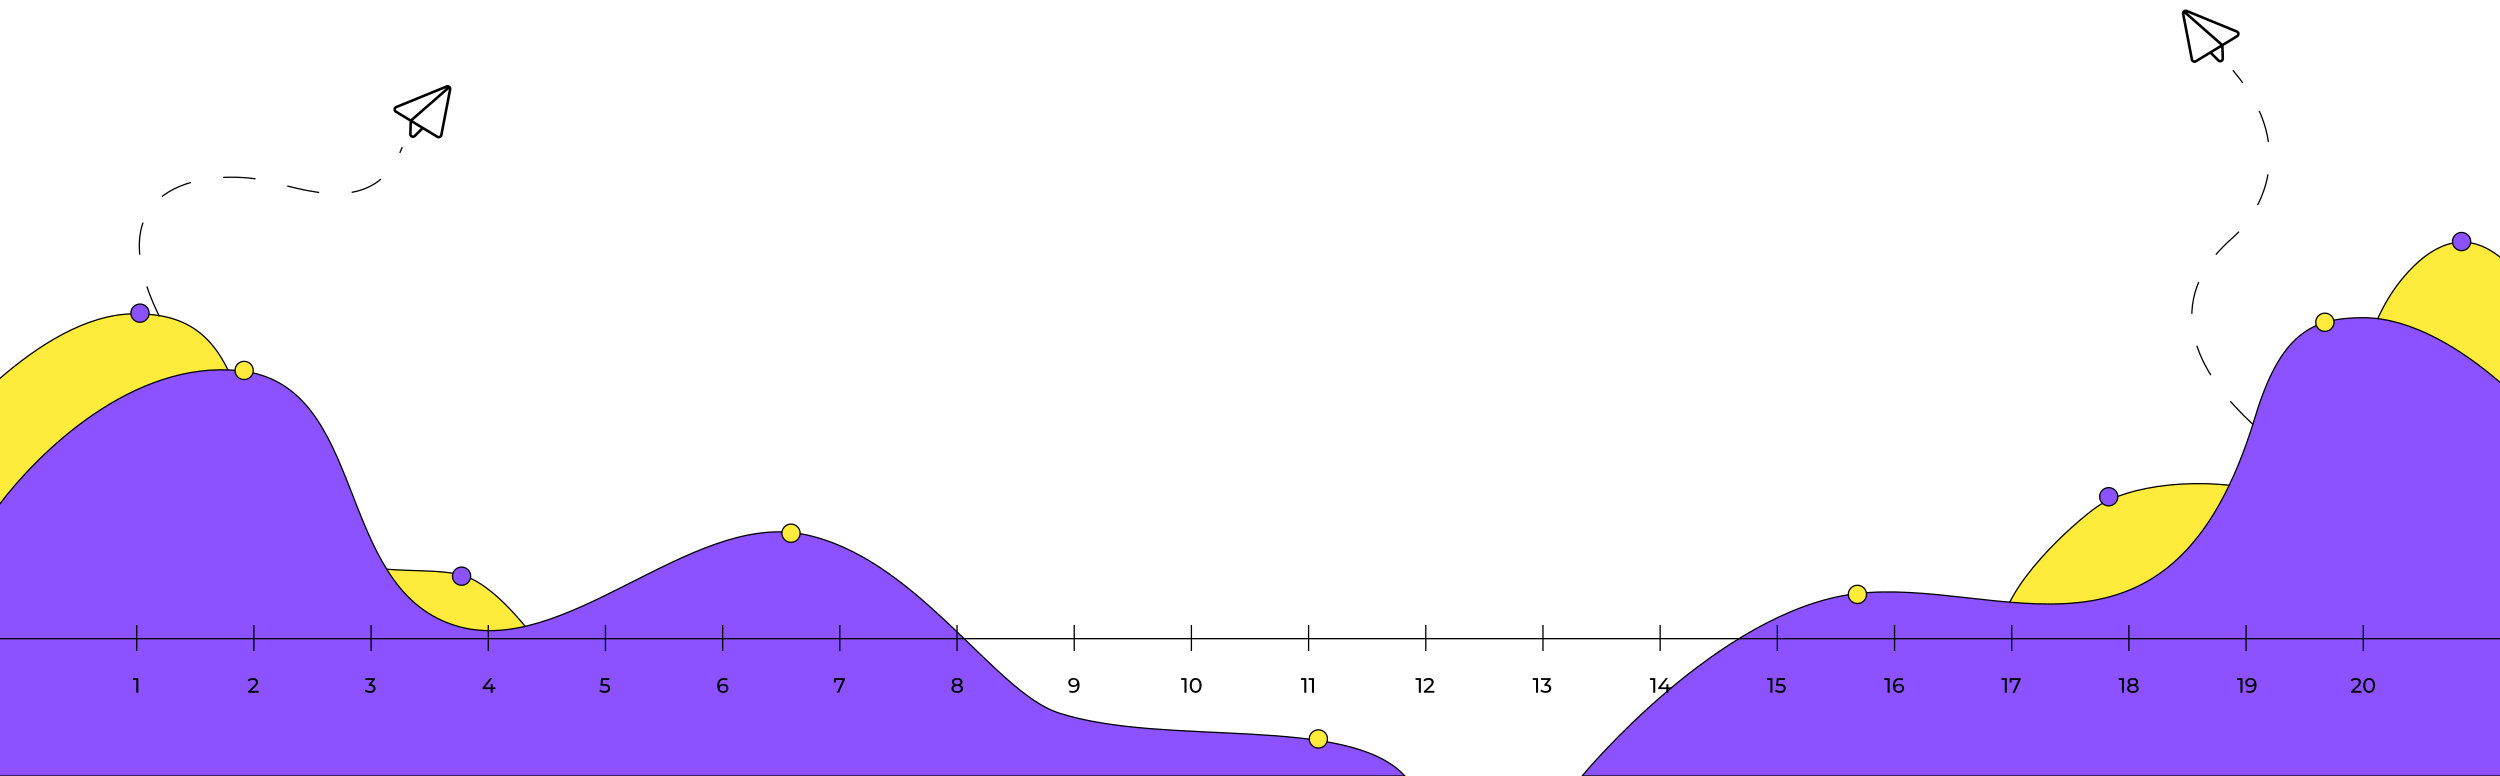 <svg width="1920" height="596" viewBox="0 0 1920 596" fill="none" xmlns="http://www.w3.org/2000/svg">
<path d="M1850 208.265C1871 185.709 1895 176.765 1921 198.265V594.265L1536.45 593.432C1535.44 593.266 1536.44 560.579 1536.45 487.532C1536.45 450.602 1594.9 399.923 1610.59 389.153C1633.13 373.672 1689.74 363.685 1746.85 379.165C1831.47 402.104 1782.5 280.765 1850 208.265Z" fill="#FFEB3C" stroke="black"/>
<path d="M1814.92 244C1852.46 244 1891.81 269 1921 294.5V596H1215C1215 596 1320 468.579 1425.15 456C1535.19 442.835 1667.82 532.5 1731.87 320.5C1751.3 256.165 1775.4 244 1814.92 244Z" fill="#8C52FF" stroke="black"/>
<circle cx="1426.5" cy="456.5" r="7" fill="#FFEB3C" stroke="black"/>
<circle cx="1785.5" cy="247.5" r="7" fill="#FFEB3C" stroke="black"/>
<circle cx="1619.5" cy="381.5" r="7" fill="#8C52FF" stroke="black"/>
<circle cx="1890.5" cy="185.5" r="7" fill="#8C52FF" stroke="black"/>
<path d="M103.61 241C66.057 241 28.198 265.965 -1 291.428V592H473C473 592 404.428 452.699 352.873 441.215C302.456 429.985 224.1 465.425 186.698 317.391C171.182 255.979 143.152 241 103.61 241Z" fill="#FFEB3C" stroke="black"/>
<path d="M184 284.701C101.661 276.126 28.833 348.326 -1 388.134V596H1079C1035.5 548.364 895 574.014 813 547.531C763 531.383 703 426.609 616 410.12C529 393.631 432.5 507.435 348.5 480.075C255.916 449.918 283.242 295.035 184 284.701Z" fill="#8C52FF" stroke="black"/>
<circle cx="607.5" cy="409.5" r="7" fill="#FFEB3C" stroke="black"/>
<circle cx="1012.5" cy="567.5" r="7" fill="#FFEB3C" stroke="black"/>
<circle cx="187.5" cy="284.5" r="7" fill="#FFEB3C" stroke="black"/>
<circle cx="107.5" cy="240.5" r="7" fill="#8C52FF" stroke="black"/>
<circle cx="354.5" cy="442.5" r="7" fill="#8C52FF" stroke="black"/>
<line y1="490.5" x2="1920" y2="490.5" stroke="black"/>
<path d="M105 480L105 490L105 500" stroke="black"/>
<path d="M195 480L195 490L195 500" stroke="black"/>
<path d="M285 480L285 490L285 500" stroke="black"/>
<path d="M375 480L375 490L375 500" stroke="black"/>
<path d="M465 480L465 490L465 500" stroke="black"/>
<path d="M555 480L555 490L555 500" stroke="black"/>
<path d="M645 480L645 490L645 500" stroke="black"/>
<path d="M735 480L735 490L735 500" stroke="black"/>
<path d="M825 480L825 490L825 500" stroke="black"/>
<path d="M915 480L915 490L915 500" stroke="black"/>
<path d="M1005 480L1005 490L1005 500" stroke="black"/>
<path d="M1095 480L1095 490L1095 500" stroke="black"/>
<path d="M1185 480L1185 490L1185 500" stroke="black"/>
<path d="M1275 480L1275 490L1275 500" stroke="black"/>
<path d="M1365 480L1365 490L1365 500" stroke="black"/>
<path d="M1455 480L1455 490L1455 500" stroke="black"/>
<path d="M1545 480L1545 490L1545 500" stroke="black"/>
<path d="M1635 480L1635 490L1635 500" stroke="black"/>
<path d="M1725 480L1725 490L1725 500" stroke="black"/>
<path d="M1815 480L1815 490L1815 500" stroke="black"/>
<path d="M104.656 532V521.44L105.344 522.192H102.128V520.8H106.24V532H104.656Z" fill="black"/>
<path d="M190.592 532V530.912L195.152 526.512C195.557 526.128 195.856 525.792 196.048 525.504C196.251 525.205 196.384 524.933 196.448 524.688C196.523 524.432 196.56 524.187 196.56 523.952C196.56 523.376 196.357 522.923 195.952 522.592C195.547 522.261 194.955 522.096 194.176 522.096C193.579 522.096 193.04 522.197 192.56 522.4C192.08 522.592 191.664 522.896 191.312 523.312L190.224 522.368C190.651 521.824 191.221 521.408 191.936 521.12C192.661 520.821 193.456 520.672 194.32 520.672C195.099 520.672 195.776 520.8 196.352 521.056C196.928 521.301 197.371 521.659 197.68 522.128C198 522.597 198.16 523.152 198.16 523.792C198.16 524.155 198.112 524.512 198.016 524.864C197.92 525.216 197.739 525.589 197.472 525.984C197.205 526.379 196.821 526.821 196.32 527.312L192.256 531.232L191.872 530.608H198.64V532H190.592Z" fill="black"/>
<path d="M284.192 532.128C283.403 532.128 282.635 532.005 281.888 531.76C281.152 531.515 280.549 531.184 280.08 530.768L280.816 529.504C281.189 529.856 281.675 530.144 282.272 530.368C282.869 530.592 283.509 530.704 284.192 530.704C285.024 530.704 285.669 530.528 286.128 530.176C286.597 529.813 286.832 529.328 286.832 528.72C286.832 528.133 286.608 527.664 286.16 527.312C285.723 526.949 285.024 526.768 284.064 526.768H283.168V525.648L286.496 521.552L286.72 522.192H280.592V520.8H287.984V521.888L284.672 525.968L283.84 525.472H284.368C285.723 525.472 286.736 525.776 287.408 526.384C288.091 526.992 288.432 527.765 288.432 528.704C288.432 529.333 288.277 529.909 287.968 530.432C287.659 530.955 287.189 531.371 286.56 531.68C285.941 531.979 285.152 532.128 284.192 532.128Z" fill="black"/>
<path d="M370.608 529.248V528.128L376.336 520.8H378.064L372.384 528.128L371.568 527.872H380.512V529.248H370.608ZM376.832 532V529.248L376.88 527.872V525.44H378.384V532H376.832Z" fill="black"/>
<path d="M464.384 532.128C463.595 532.128 462.827 532.005 462.08 531.76C461.344 531.515 460.741 531.184 460.272 530.768L461.008 529.504C461.381 529.856 461.867 530.144 462.464 530.368C463.061 530.592 463.696 530.704 464.368 530.704C465.221 530.704 465.877 530.523 466.336 530.16C466.795 529.797 467.024 529.312 467.024 528.704C467.024 528.288 466.923 527.925 466.72 527.616C466.517 527.307 466.165 527.072 465.664 526.912C465.173 526.741 464.496 526.656 463.632 526.656H461.088L461.68 520.8H468V522.192H462.272L463.104 521.408L462.64 526.032L461.808 525.264H463.968C465.088 525.264 465.989 525.408 466.672 525.696C467.355 525.984 467.851 526.384 468.16 526.896C468.469 527.397 468.624 527.979 468.624 528.64C468.624 529.28 468.469 529.867 468.16 530.4C467.851 530.923 467.381 531.344 466.752 531.664C466.133 531.973 465.344 532.128 464.384 532.128Z" fill="black"/>
<path d="M555.472 532.128C554.48 532.128 553.632 531.909 552.928 531.472C552.224 531.035 551.685 530.405 551.312 529.584C550.949 528.752 550.768 527.739 550.768 526.544C550.768 525.275 550.992 524.203 551.44 523.328C551.888 522.453 552.512 521.792 553.312 521.344C554.112 520.896 555.029 520.672 556.064 520.672C556.597 520.672 557.104 520.725 557.584 520.832C558.075 520.939 558.496 521.104 558.848 521.328L558.24 522.576C557.952 522.373 557.621 522.235 557.248 522.16C556.885 522.085 556.501 522.048 556.096 522.048C554.955 522.048 554.048 522.405 553.376 523.12C552.704 523.824 552.368 524.875 552.368 526.272C552.368 526.496 552.379 526.763 552.4 527.072C552.421 527.381 552.475 527.685 552.56 527.984L552.016 527.44C552.176 526.949 552.427 526.539 552.768 526.208C553.12 525.867 553.536 525.616 554.016 525.456C554.507 525.285 555.035 525.2 555.6 525.2C556.347 525.2 557.008 525.339 557.584 525.616C558.16 525.893 558.613 526.288 558.944 526.8C559.275 527.301 559.44 527.899 559.44 528.592C559.44 529.307 559.264 529.931 558.912 530.464C558.56 530.997 558.085 531.408 557.488 531.696C556.891 531.984 556.219 532.128 555.472 532.128ZM555.408 530.832C555.899 530.832 556.325 530.741 556.688 530.56C557.061 530.379 557.355 530.128 557.568 529.808C557.781 529.477 557.888 529.093 557.888 528.656C557.888 527.995 557.659 527.472 557.2 527.088C556.741 526.693 556.117 526.496 555.328 526.496C554.816 526.496 554.368 526.592 553.984 526.784C553.6 526.976 553.296 527.237 553.072 527.568C552.859 527.888 552.752 528.256 552.752 528.672C552.752 529.056 552.853 529.413 553.056 529.744C553.259 530.064 553.557 530.325 553.952 530.528C554.347 530.731 554.832 530.832 555.408 530.832Z" fill="black"/>
<path d="M642.704 532L647.456 521.472L647.872 522.192H641.216L642.016 521.408V524.192H640.48V520.8H648.928V521.888L644.4 532H642.704Z" fill="black"/>
<path d="M735.136 532.128C734.229 532.128 733.445 531.995 732.784 531.728C732.123 531.461 731.611 531.083 731.248 530.592C730.885 530.091 730.704 529.504 730.704 528.832C730.704 528.171 730.875 527.611 731.216 527.152C731.568 526.683 732.075 526.331 732.736 526.096C733.397 525.851 734.197 525.728 735.136 525.728C736.075 525.728 736.875 525.851 737.536 526.096C738.208 526.331 738.72 526.683 739.072 527.152C739.424 527.621 739.6 528.181 739.6 528.832C739.6 529.504 739.419 530.091 739.056 530.592C738.693 531.083 738.176 531.461 737.504 531.728C736.832 531.995 736.043 532.128 735.136 532.128ZM735.136 530.832C736.032 530.832 736.731 530.651 737.232 530.288C737.744 529.915 738 529.413 738 528.784C738 528.165 737.744 527.68 737.232 527.328C736.731 526.965 736.032 526.784 735.136 526.784C734.251 526.784 733.557 526.965 733.056 527.328C732.555 527.68 732.304 528.165 732.304 528.784C732.304 529.413 732.555 529.915 733.056 530.288C733.557 530.651 734.251 530.832 735.136 530.832ZM735.136 526.592C734.283 526.592 733.557 526.48 732.96 526.256C732.363 526.021 731.904 525.691 731.584 525.264C731.264 524.827 731.104 524.309 731.104 523.712C731.104 523.083 731.269 522.544 731.6 522.096C731.941 521.637 732.416 521.285 733.024 521.04C733.632 520.795 734.336 520.672 735.136 520.672C735.947 520.672 736.656 520.795 737.264 521.04C737.872 521.285 738.347 521.637 738.688 522.096C739.029 522.544 739.2 523.083 739.2 523.712C739.2 524.309 739.04 524.827 738.72 525.264C738.4 525.691 737.936 526.021 737.328 526.256C736.72 526.48 735.989 526.592 735.136 526.592ZM735.136 525.568C735.915 525.568 736.523 525.408 736.96 525.088C737.408 524.768 737.632 524.331 737.632 523.776C737.632 523.211 737.403 522.768 736.944 522.448C736.485 522.128 735.883 521.968 735.136 521.968C734.389 521.968 733.792 522.128 733.344 522.448C732.907 522.768 732.688 523.211 732.688 523.776C732.688 524.331 732.901 524.768 733.328 525.088C733.765 525.408 734.368 525.568 735.136 525.568Z" fill="black"/>
<path d="M824.4 520.672C825.413 520.672 826.267 520.891 826.96 521.328C827.664 521.765 828.197 522.4 828.56 523.232C828.923 524.053 829.104 525.061 829.104 526.256C829.104 527.525 828.88 528.597 828.432 529.472C827.984 530.347 827.365 531.008 826.576 531.456C825.787 531.904 824.864 532.128 823.808 532.128C823.285 532.128 822.779 532.075 822.288 531.968C821.808 531.861 821.387 531.696 821.024 531.472L821.632 530.224C821.931 530.416 822.261 530.555 822.624 530.64C822.997 530.715 823.387 530.752 823.792 530.752C824.923 530.752 825.824 530.4 826.496 529.696C827.168 528.981 827.504 527.925 827.504 526.528C827.504 526.304 827.493 526.037 827.472 525.728C827.451 525.419 827.403 525.115 827.328 524.816L827.856 525.36C827.707 525.851 827.456 526.267 827.104 526.608C826.763 526.939 826.347 527.189 825.856 527.36C825.376 527.52 824.848 527.6 824.272 527.6C823.536 527.6 822.88 527.461 822.304 527.184C821.728 526.907 821.275 526.517 820.944 526.016C820.613 525.504 820.448 524.901 820.448 524.208C820.448 523.483 820.619 522.859 820.96 522.336C821.312 521.803 821.787 521.392 822.384 521.104C822.992 520.816 823.664 520.672 824.4 520.672ZM824.464 521.968C823.984 521.968 823.557 522.059 823.184 522.24C822.811 522.421 822.517 522.672 822.304 522.992C822.101 523.312 822 523.696 822 524.144C822 524.805 822.229 525.333 822.688 525.728C823.147 526.112 823.765 526.304 824.544 526.304C825.056 526.304 825.504 526.208 825.888 526.016C826.283 525.824 826.587 525.563 826.8 525.232C827.024 524.901 827.136 524.533 827.136 524.128C827.136 523.733 827.035 523.376 826.832 523.056C826.629 522.736 826.331 522.475 825.936 522.272C825.541 522.069 825.051 521.968 824.464 521.968Z" fill="black"/>
<path d="M909.656 532V521.44L910.344 522.192H907.128V520.8H911.24V532H909.656ZM918.266 532.128C917.391 532.128 916.607 531.904 915.914 531.456C915.231 531.008 914.687 530.357 914.282 529.504C913.887 528.651 913.69 527.616 913.69 526.4C913.69 525.184 913.887 524.149 914.282 523.296C914.687 522.443 915.231 521.792 915.914 521.344C916.607 520.896 917.391 520.672 918.266 520.672C919.13 520.672 919.909 520.896 920.602 521.344C921.295 521.792 921.839 522.443 922.234 523.296C922.629 524.149 922.826 525.184 922.826 526.4C922.826 527.616 922.629 528.651 922.234 529.504C921.839 530.357 921.295 531.008 920.602 531.456C919.909 531.904 919.13 532.128 918.266 532.128ZM918.266 530.704C918.853 530.704 919.365 530.544 919.802 530.224C920.25 529.904 920.597 529.424 920.842 528.784C921.098 528.144 921.226 527.349 921.226 526.4C921.226 525.451 921.098 524.656 920.842 524.016C920.597 523.376 920.25 522.896 919.802 522.576C919.365 522.256 918.853 522.096 918.266 522.096C917.679 522.096 917.162 522.256 916.714 522.576C916.266 522.896 915.914 523.376 915.658 524.016C915.413 524.656 915.29 525.451 915.29 526.4C915.29 527.349 915.413 528.144 915.658 528.784C915.914 529.424 916.266 529.904 916.714 530.224C917.162 530.544 917.679 530.704 918.266 530.704Z" fill="black"/>
<path d="M1001.66 532V521.44L1002.34 522.192H999.128V520.8H1003.24V532H1001.66ZM1007.58 532V521.44L1008.27 522.192H1005.05V520.8H1009.16V532H1007.58Z" fill="black"/>
<path d="M1089.66 532V521.44L1090.34 522.192H1087.13V520.8H1091.24V532H1089.66ZM1093.51 532V530.912L1098.07 526.512C1098.48 526.128 1098.78 525.792 1098.97 525.504C1099.17 525.205 1099.31 524.933 1099.37 524.688C1099.44 524.432 1099.48 524.187 1099.48 523.952C1099.48 523.376 1099.28 522.923 1098.87 522.592C1098.47 522.261 1097.88 522.096 1097.1 522.096C1096.5 522.096 1095.96 522.197 1095.48 522.4C1095 522.592 1094.59 522.896 1094.23 523.312L1093.15 522.368C1093.57 521.824 1094.14 521.408 1094.86 521.12C1095.58 520.821 1096.38 520.672 1097.24 520.672C1098.02 520.672 1098.7 520.8 1099.27 521.056C1099.85 521.301 1100.29 521.659 1100.6 522.128C1100.92 522.597 1101.08 523.152 1101.08 523.792C1101.08 524.155 1101.03 524.512 1100.94 524.864C1100.84 525.216 1100.66 525.589 1100.39 525.984C1100.13 526.379 1099.74 526.821 1099.24 527.312L1095.18 531.232L1094.79 530.608H1101.56V532H1093.51Z" fill="black"/>
<path d="M1179.66 532V521.44L1180.34 522.192H1177.13V520.8H1181.24V532H1179.66ZM1187.11 532.128C1186.32 532.128 1185.56 532.005 1184.81 531.76C1184.07 531.515 1183.47 531.184 1183 530.768L1183.74 529.504C1184.11 529.856 1184.6 530.144 1185.19 530.368C1185.79 530.592 1186.43 530.704 1187.11 530.704C1187.95 530.704 1188.59 530.528 1189.05 530.176C1189.52 529.813 1189.75 529.328 1189.75 528.72C1189.75 528.133 1189.53 527.664 1189.08 527.312C1188.64 526.949 1187.95 526.768 1186.99 526.768H1186.09V525.648L1189.42 521.552L1189.64 522.192H1183.51V520.8H1190.91V521.888L1187.59 525.968L1186.76 525.472H1187.29C1188.64 525.472 1189.66 525.776 1190.33 526.384C1191.01 526.992 1191.35 527.765 1191.35 528.704C1191.35 529.333 1191.2 529.909 1190.89 530.432C1190.58 530.955 1190.11 531.371 1189.48 531.68C1188.86 531.979 1188.07 532.128 1187.11 532.128Z" fill="black"/>
<path d="M1269.66 532V521.44L1270.34 522.192H1267.13V520.8H1271.24V532H1269.66ZM1273.53 529.248V528.128L1279.26 520.8H1280.99L1275.31 528.128L1274.49 527.872H1283.43V529.248H1273.53ZM1279.75 532V529.248L1279.8 527.872V525.44H1281.31V532H1279.75Z" fill="black"/>
<path d="M1359.66 532V521.44L1360.34 522.192H1357.13V520.8H1361.24V532H1359.66ZM1367.31 532.128C1366.52 532.128 1365.75 532.005 1365 531.76C1364.27 531.515 1363.66 531.184 1363.19 530.768L1363.93 529.504C1364.3 529.856 1364.79 530.144 1365.39 530.368C1365.98 530.592 1366.62 530.704 1367.29 530.704C1368.14 530.704 1368.8 530.523 1369.26 530.16C1369.72 529.797 1369.95 529.312 1369.95 528.704C1369.95 528.288 1369.84 527.925 1369.64 527.616C1369.44 527.307 1369.09 527.072 1368.59 526.912C1368.1 526.741 1367.42 526.656 1366.55 526.656H1364.01L1364.6 520.8H1370.92V522.192H1365.19L1366.03 521.408L1365.56 526.032L1364.73 525.264H1366.89C1368.01 525.264 1368.91 525.408 1369.59 525.696C1370.28 525.984 1370.77 526.384 1371.08 526.896C1371.39 527.397 1371.55 527.979 1371.55 528.64C1371.55 529.28 1371.39 529.867 1371.08 530.4C1370.77 530.923 1370.3 531.344 1369.67 531.664C1369.06 531.973 1368.27 532.128 1367.31 532.128Z" fill="black"/>
<path d="M1449.66 532V521.44L1450.34 522.192H1447.13V520.8H1451.24V532H1449.66ZM1458.39 532.128C1457.4 532.128 1456.55 531.909 1455.85 531.472C1455.15 531.035 1454.61 530.405 1454.23 529.584C1453.87 528.752 1453.69 527.739 1453.69 526.544C1453.69 525.275 1453.91 524.203 1454.36 523.328C1454.81 522.453 1455.43 521.792 1456.23 521.344C1457.03 520.896 1457.95 520.672 1458.99 520.672C1459.52 520.672 1460.03 520.725 1460.51 520.832C1461 520.939 1461.42 521.104 1461.77 521.328L1461.16 522.576C1460.87 522.373 1460.54 522.235 1460.17 522.16C1459.81 522.085 1459.42 522.048 1459.02 522.048C1457.88 522.048 1456.97 522.405 1456.3 523.12C1455.63 523.824 1455.29 524.875 1455.29 526.272C1455.29 526.496 1455.3 526.763 1455.32 527.072C1455.34 527.381 1455.4 527.685 1455.48 527.984L1454.94 527.44C1455.1 526.949 1455.35 526.539 1455.69 526.208C1456.04 525.867 1456.46 525.616 1456.94 525.456C1457.43 525.285 1457.96 525.2 1458.52 525.2C1459.27 525.2 1459.93 525.339 1460.51 525.616C1461.08 525.893 1461.54 526.288 1461.87 526.8C1462.2 527.301 1462.36 527.899 1462.36 528.592C1462.36 529.307 1462.19 529.931 1461.83 530.464C1461.48 530.997 1461.01 531.408 1460.41 531.696C1459.81 531.984 1459.14 532.128 1458.39 532.128ZM1458.33 530.832C1458.82 530.832 1459.25 530.741 1459.61 530.56C1459.98 530.379 1460.28 530.128 1460.49 529.808C1460.7 529.477 1460.81 529.093 1460.81 528.656C1460.81 527.995 1460.58 527.472 1460.12 527.088C1459.66 526.693 1459.04 526.496 1458.25 526.496C1457.74 526.496 1457.29 526.592 1456.91 526.784C1456.52 526.976 1456.22 527.237 1455.99 527.568C1455.78 527.888 1455.67 528.256 1455.67 528.672C1455.67 529.056 1455.78 529.413 1455.98 529.744C1456.18 530.064 1456.48 530.325 1456.87 530.528C1457.27 530.731 1457.75 530.832 1458.33 530.832Z" fill="black"/>
<path d="M1539.66 532V521.44L1540.34 522.192H1537.13V520.8H1541.24V532H1539.66ZM1545.63 532L1550.38 521.472L1550.79 522.192H1544.14L1544.94 521.408V524.192H1543.4V520.8H1551.85V521.888L1547.32 532H1545.63Z" fill="black"/>
<path d="M1629.66 532V521.44L1630.34 522.192H1627.13V520.8H1631.24V532H1629.66ZM1638.06 532.128C1637.15 532.128 1636.37 531.995 1635.71 531.728C1635.04 531.461 1634.53 531.083 1634.17 530.592C1633.81 530.091 1633.63 529.504 1633.63 528.832C1633.63 528.171 1633.8 527.611 1634.14 527.152C1634.49 526.683 1635 526.331 1635.66 526.096C1636.32 525.851 1637.12 525.728 1638.06 525.728C1639 525.728 1639.8 525.851 1640.46 526.096C1641.13 526.331 1641.64 526.683 1641.99 527.152C1642.35 527.621 1642.52 528.181 1642.52 528.832C1642.52 529.504 1642.34 530.091 1641.98 530.592C1641.62 531.083 1641.1 531.461 1640.43 531.728C1639.75 531.995 1638.96 532.128 1638.06 532.128ZM1638.06 530.832C1638.95 530.832 1639.65 530.651 1640.15 530.288C1640.67 529.915 1640.92 529.413 1640.92 528.784C1640.92 528.165 1640.67 527.68 1640.15 527.328C1639.65 526.965 1638.95 526.784 1638.06 526.784C1637.17 526.784 1636.48 526.965 1635.98 527.328C1635.48 527.68 1635.23 528.165 1635.23 528.784C1635.23 529.413 1635.48 529.915 1635.98 530.288C1636.48 530.651 1637.17 530.832 1638.06 530.832ZM1638.06 526.592C1637.2 526.592 1636.48 526.48 1635.88 526.256C1635.28 526.021 1634.83 525.691 1634.51 525.264C1634.19 524.827 1634.03 524.309 1634.03 523.712C1634.03 523.083 1634.19 522.544 1634.52 522.096C1634.86 521.637 1635.34 521.285 1635.95 521.04C1636.55 520.795 1637.26 520.672 1638.06 520.672C1638.87 520.672 1639.58 520.795 1640.19 521.04C1640.79 521.285 1641.27 521.637 1641.61 522.096C1641.95 522.544 1642.12 523.083 1642.12 523.712C1642.12 524.309 1641.96 524.827 1641.64 525.264C1641.32 525.691 1640.86 526.021 1640.25 526.256C1639.64 526.48 1638.91 526.592 1638.06 526.592ZM1638.06 525.568C1638.84 525.568 1639.44 525.408 1639.88 525.088C1640.33 524.768 1640.55 524.331 1640.55 523.776C1640.55 523.211 1640.32 522.768 1639.87 522.448C1639.41 522.128 1638.8 521.968 1638.06 521.968C1637.31 521.968 1636.71 522.128 1636.27 522.448C1635.83 522.768 1635.61 523.211 1635.61 523.776C1635.61 524.331 1635.82 524.768 1636.25 525.088C1636.69 525.408 1637.29 525.568 1638.06 525.568Z" fill="black"/>
<path d="M1720.66 532V521.44L1721.34 522.192H1718.13V520.8H1722.24V532H1720.66ZM1728.32 520.672C1729.34 520.672 1730.19 520.891 1730.88 521.328C1731.59 521.765 1732.12 522.4 1732.48 523.232C1732.84 524.053 1733.03 525.061 1733.03 526.256C1733.03 527.525 1732.8 528.597 1732.35 529.472C1731.91 530.347 1731.29 531.008 1730.5 531.456C1729.71 531.904 1728.79 532.128 1727.73 532.128C1727.21 532.128 1726.7 532.075 1726.21 531.968C1725.73 531.861 1725.31 531.696 1724.95 531.472L1725.55 530.224C1725.85 530.416 1726.18 530.555 1726.55 530.64C1726.92 530.715 1727.31 530.752 1727.71 530.752C1728.84 530.752 1729.75 530.4 1730.42 529.696C1731.09 528.981 1731.43 527.925 1731.43 526.528C1731.43 526.304 1731.42 526.037 1731.39 525.728C1731.37 525.419 1731.32 525.115 1731.25 524.816L1731.78 525.36C1731.63 525.851 1731.38 526.267 1731.03 526.608C1730.68 526.939 1730.27 527.189 1729.78 527.36C1729.3 527.52 1728.77 527.6 1728.19 527.6C1727.46 527.6 1726.8 527.461 1726.23 527.184C1725.65 526.907 1725.2 526.517 1724.87 526.016C1724.54 525.504 1724.37 524.901 1724.37 524.208C1724.37 523.483 1724.54 522.859 1724.88 522.336C1725.23 521.803 1725.71 521.392 1726.31 521.104C1726.91 520.816 1727.59 520.672 1728.32 520.672ZM1728.39 521.968C1727.91 521.968 1727.48 522.059 1727.11 522.24C1726.73 522.421 1726.44 522.672 1726.23 522.992C1726.02 523.312 1725.92 523.696 1725.92 524.144C1725.92 524.805 1726.15 525.333 1726.61 525.728C1727.07 526.112 1727.69 526.304 1728.47 526.304C1728.98 526.304 1729.43 526.208 1729.81 526.016C1730.2 525.824 1730.51 525.563 1730.72 525.232C1730.95 524.901 1731.06 524.533 1731.06 524.128C1731.06 523.733 1730.96 523.376 1730.75 523.056C1730.55 522.736 1730.25 522.475 1729.86 522.272C1729.46 522.069 1728.97 521.968 1728.39 521.968Z" fill="black"/>
<path d="M1805.59 532V530.912L1810.15 526.512C1810.56 526.128 1810.86 525.792 1811.05 525.504C1811.25 525.205 1811.38 524.933 1811.45 524.688C1811.52 524.432 1811.56 524.187 1811.56 523.952C1811.56 523.376 1811.36 522.923 1810.95 522.592C1810.55 522.261 1809.95 522.096 1809.18 522.096C1808.58 522.096 1808.04 522.197 1807.56 522.4C1807.08 522.592 1806.66 522.896 1806.31 523.312L1805.22 522.368C1805.65 521.824 1806.22 521.408 1806.94 521.12C1807.66 520.821 1808.46 520.672 1809.32 520.672C1810.1 520.672 1810.78 520.8 1811.35 521.056C1811.93 521.301 1812.37 521.659 1812.68 522.128C1813 522.597 1813.16 523.152 1813.16 523.792C1813.16 524.155 1813.11 524.512 1813.02 524.864C1812.92 525.216 1812.74 525.589 1812.47 525.984C1812.21 526.379 1811.82 526.821 1811.32 527.312L1807.26 531.232L1806.87 530.608H1813.64V532H1805.59ZM1819.52 532.128C1818.64 532.128 1817.86 531.904 1817.16 531.456C1816.48 531.008 1815.94 530.357 1815.53 529.504C1815.14 528.651 1814.94 527.616 1814.94 526.4C1814.94 525.184 1815.14 524.149 1815.53 523.296C1815.94 522.443 1816.48 521.792 1817.16 521.344C1817.86 520.896 1818.64 520.672 1819.52 520.672C1820.38 520.672 1821.16 520.896 1821.85 521.344C1822.55 521.792 1823.09 522.443 1823.48 523.296C1823.88 524.149 1824.08 525.184 1824.08 526.4C1824.08 527.616 1823.88 528.651 1823.48 529.504C1823.09 530.357 1822.55 531.008 1821.85 531.456C1821.16 531.904 1820.38 532.128 1819.52 532.128ZM1819.52 530.704C1820.1 530.704 1820.61 530.544 1821.05 530.224C1821.5 529.904 1821.85 529.424 1822.09 528.784C1822.35 528.144 1822.48 527.349 1822.48 526.4C1822.48 525.451 1822.35 524.656 1822.09 524.016C1821.85 523.376 1821.5 522.896 1821.05 522.576C1820.61 522.256 1820.1 522.096 1819.52 522.096C1818.93 522.096 1818.41 522.256 1817.96 522.576C1817.52 522.896 1817.16 523.376 1816.91 524.016C1816.66 524.656 1816.54 525.451 1816.54 526.4C1816.54 527.349 1816.66 528.144 1816.91 528.784C1817.16 529.424 1817.52 529.904 1817.96 530.224C1818.41 530.544 1818.93 530.704 1819.52 530.704Z" fill="black"/>
<path d="M1730.28 326C1644.57 246.5 1699.38 196 1714.83 182.5C1730.28 169 1769.64 118 1714.83 54" stroke="black" stroke-dasharray="25 25"/>
<path d="M1677.46 9L1706.75 34.699L1707.11 44.912C1707.17 46.728 1704.97 47.681 1703.69 46.394L1697.59 40.27M1683.4 45.743L1676.66 10.672C1676.36 9.112 1677.91 7.842 1679.39 8.444L1717.86 24.213C1719.38 24.835 1719.54 26.919 1718.14 27.772L1686.4 47.075C1685.21 47.8 1683.66 47.113 1683.4 45.743Z" stroke="black" stroke-width="2" stroke-linecap="round" stroke-linejoin="round"/>
<path d="M122.397 243C69.397 135 167.397 131 202.897 138.5C232.318 144.716 288.397 168 308.897 113" stroke="black" stroke-dasharray="25 25"/>
<path d="M344.897 67L315.507 92.699L315.147 102.924C315.083 104.738 317.276 105.692 318.56 104.408L324.699 98.27M338.94 103.75L345.698 68.669C345.999 67.109 344.449 65.839 342.978 66.439L304.361 82.212C302.84 82.833 302.675 84.922 304.081 85.774L335.94 105.082C337.131 105.804 338.677 105.118 338.94 103.75Z" stroke="black" stroke-width="2" stroke-linecap="round" stroke-linejoin="round"/>
</svg>
